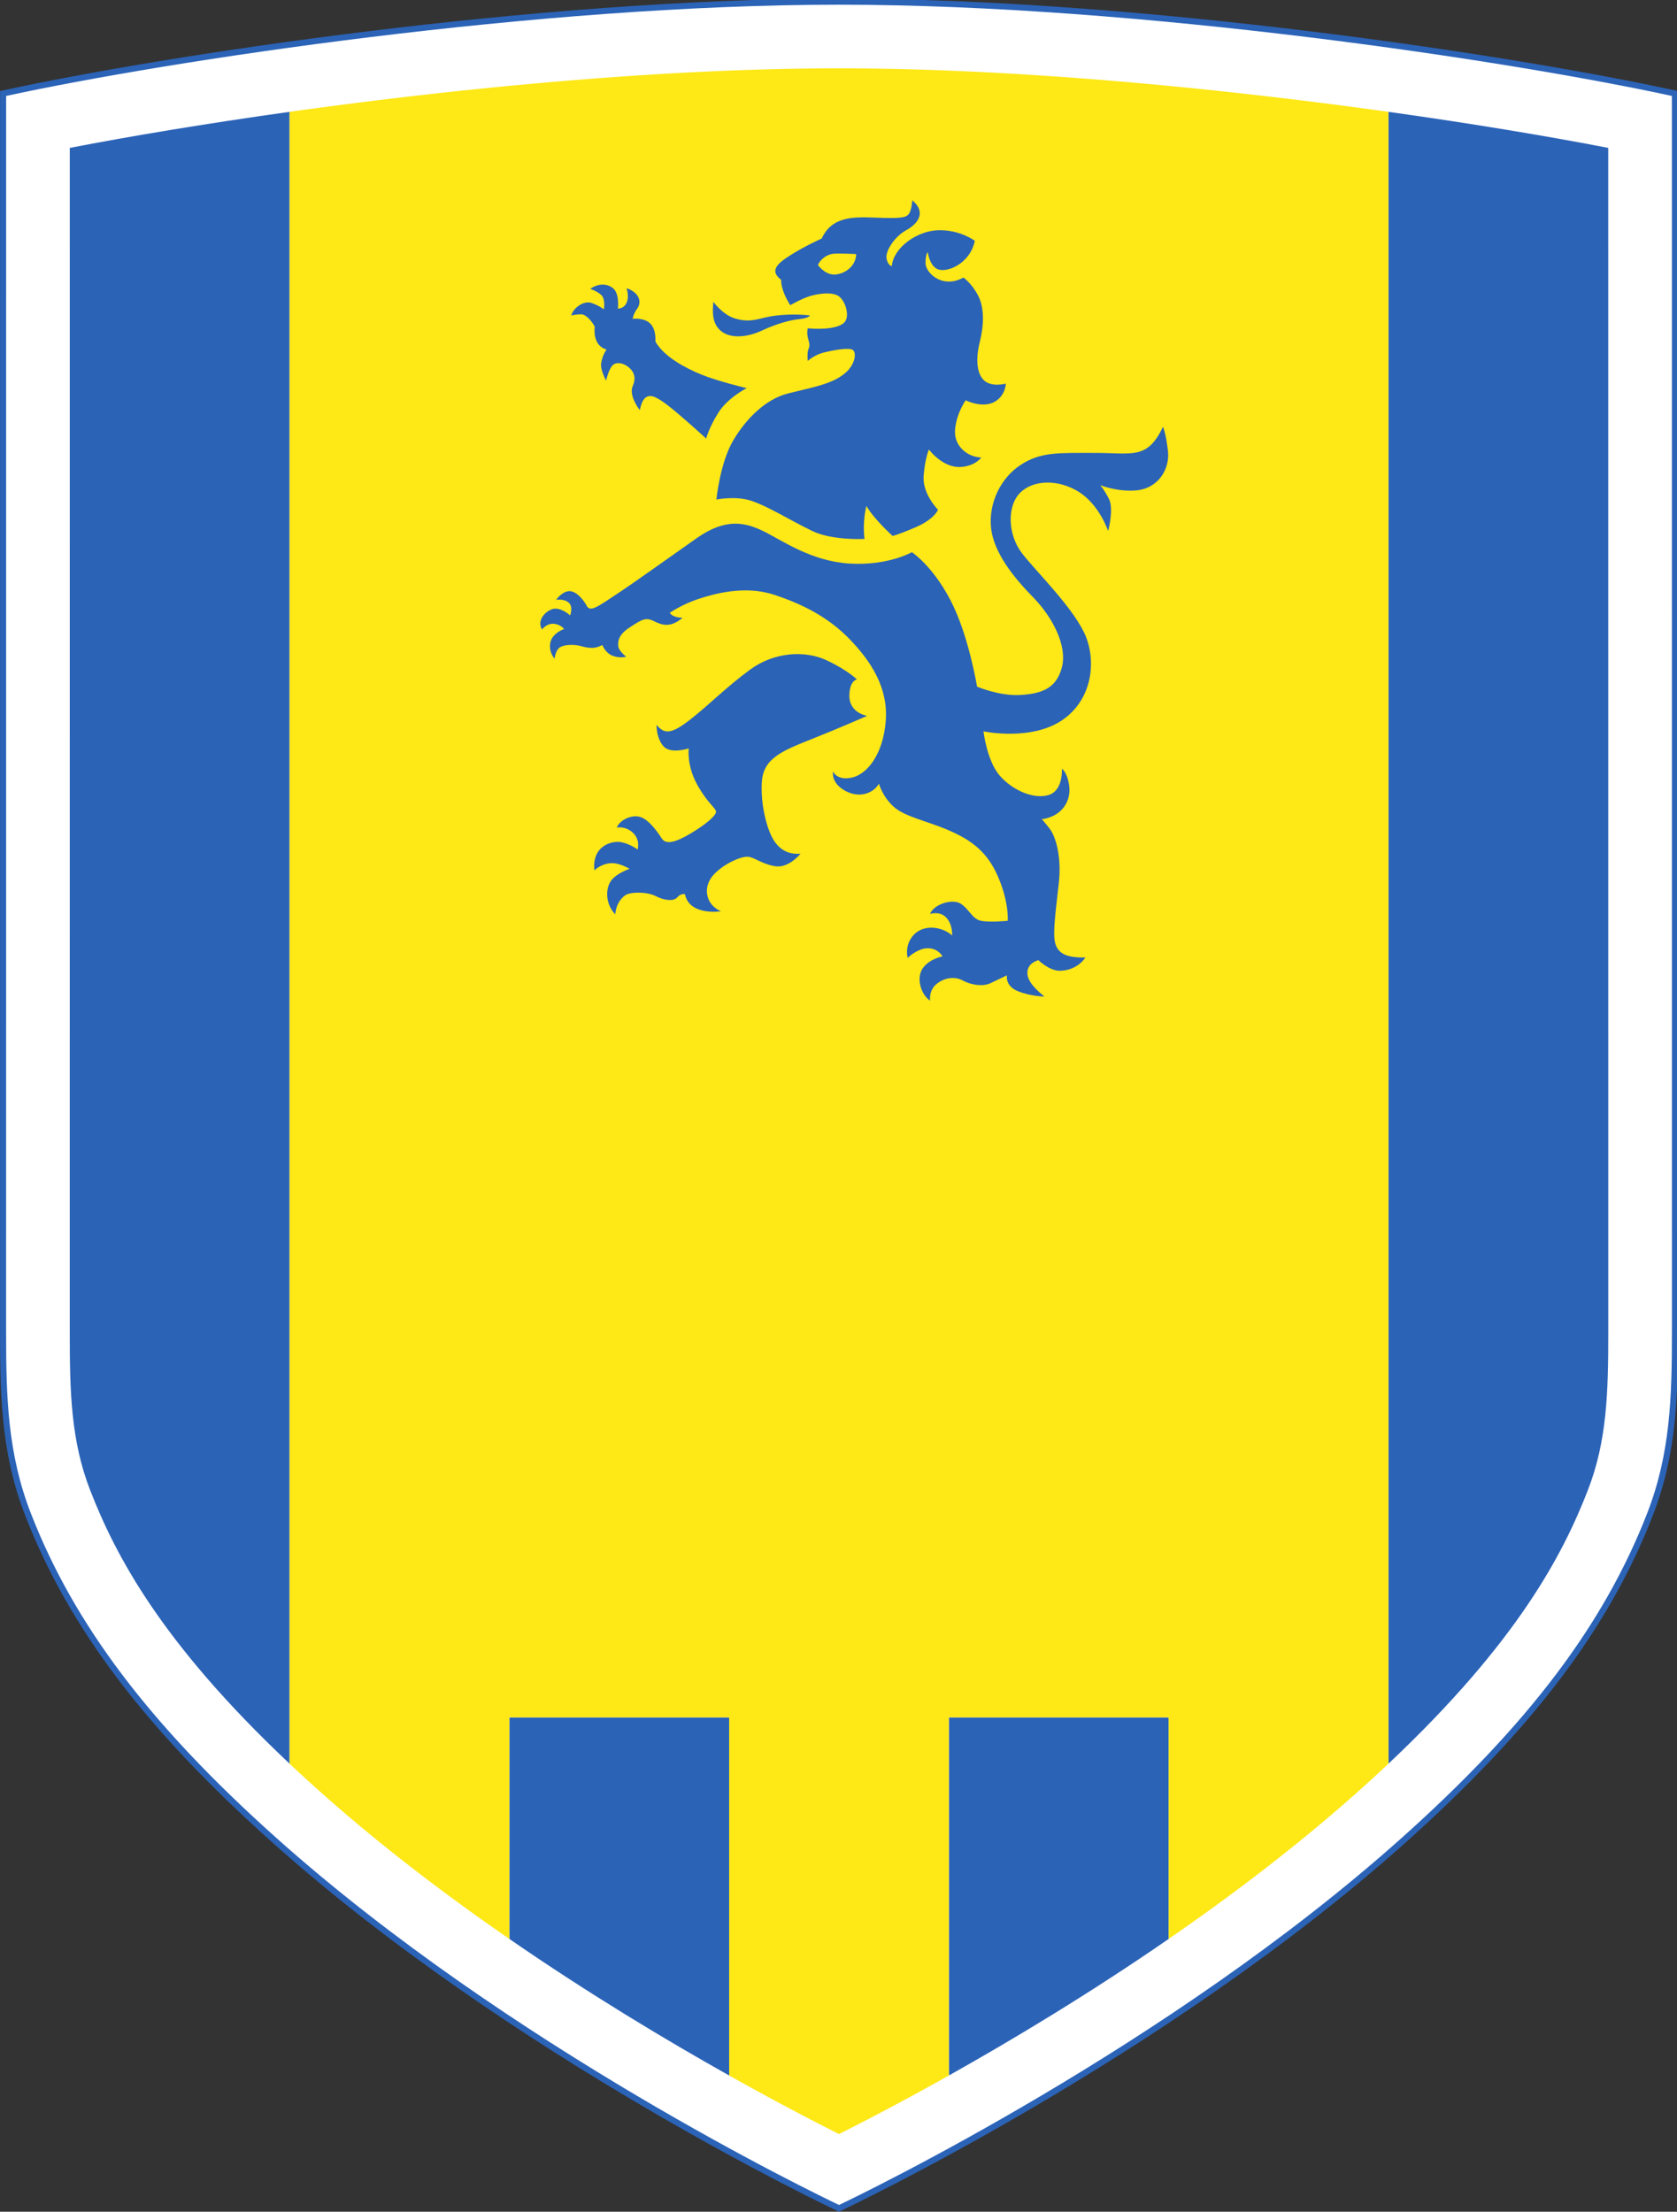 <?xml version="1.0" encoding="UTF-8" standalone="no"?>
<svg
   xml:space="preserve"
   viewBox="2 2 189.53 250"
   version="1.1"
   id="svg7"
   sodipodi:docname="rkc-waalwijk.svg"
   inkscape:version="1.4.2 (f4327f4, 2025-05-13)"
   xmlns:inkscape="http://www.inkscape.org/namespaces/inkscape"
   xmlns:sodipodi="http://sodipodi.sourceforge.net/DTD/sodipodi-0.dtd"
   xmlns="http://www.w3.org/2000/svg"
   xmlns:svg="http://www.w3.org/2000/svg"><rect x="2" y="2" width="189.53" height="250" fill="#333333" stroke="none"/><defs
     id="defs7" /><sodipodi:namedview
     id="namedview7"
     pagecolor="#ffffff"
     bordercolor="#000000"
     borderopacity="0.25"
     inkscape:showpageshadow="2"
     inkscape:pageopacity="0.0"
     inkscape:pagecheckerboard="0"
     inkscape:deskcolor="#d1d1d1"
     inkscape:zoom="3.228"
     inkscape:cx="94.640644"
     inkscape:cy="125"
     inkscape:window-width="1920"
     inkscape:window-height="1009"
     inkscape:window-x="-8"
     inkscape:window-y="-8"
     inkscape:window-maximized="1"
     inkscape:current-layer="svg7" /><path
     d="m23.242 740.88-.779-.17-.005-401.026c-.036-23.087-.068-43.026 8.207-64.303 14.278-36.718 39.168-69.656 80.7-106.804 78.89-70.56 183.661-119.952 184.71-120.443l.42-.196.419.196c1.049.491 105.815 49.883 184.707 120.443 41.531 37.147 66.42 70.086 80.7 106.804 8.275 21.276 8.242 41.214 8.206 64.3l-.005 401.029-.779.17c-53.191 11.606-174.406 30.019-273.23 30.019-98.863 0-220.08-18.413-273.271-30.02z"
     style="fill:#2b63b7;fill-opacity:1;fill-rule:nonzero;stroke:none"
     transform="matrix(.346 0 0 -.346 -5.764 268.577)"
     id="path1" /><path
     d="M296.473 768.919c98.244 0 218.574-18.21 272.069-29.807l.01-403.94c0-21.002-.476-39.53-8.076-59.073-14.161-36.412-38.888-69.119-80.175-106.046-76.155-68.115-176.52-116.461-183.806-119.927-7.287 3.466-107.656 51.812-183.81 119.927C71.397 206.98 46.67 239.688 32.51 276.099c-7.6 19.546-8.076 38.075-8.076 59.08l.01 403.933c53.494 11.597 173.826 29.807 272.029 29.807"
     style="fill:#fff;fill-opacity:1;fill-rule:nonzero;stroke:none"
     transform="matrix(.346 0 0 -.346 -5.764 268.577)"
     id="path2" /><path
     d="M117.026 732.934v-537.88l.023-.794c-42.275 39.817-57.051 68.513-65.163 89.374-6.247 16.062-6.662 31.965-6.662 51.51l.01 386.996c19.453 3.764 44.202 7.918 71.804 11.78zM188.818 137.82v71.572l.675.018h70.352l.764-.02V93.27l.012-.854c-20.374 11.436-45.709 26.61-71.788 44.608zM332.379 93.332v116.06l.663.018h70.537l.585-.063V138.19l.017-1.149c-26.062-17.987-51.38-33.154-71.75-44.589zM475.958 194.89v537.859l.015 1.166c27.592-3.86 52.332-8.012 71.779-11.775l.01-387.002c0-19.543-.417-35.443-6.662-51.504-8.111-20.857-22.882-49.545-65.136-89.349z"
     style="fill:#2b63b7;fill-opacity:1;fill-rule:nonzero;stroke:none"
     transform="matrix(.346 0 0 -.346 -5.764 268.577)"
     id="path3" /><path
     d="M475.964 194.285a498 498 0 0 0-9.524-8.736c-19.768-17.682-41.255-34.01-62.26-48.507l-.016 1.15v71.155l-.585.063h-70.537l-.663-.018V93.332l.052-.879c-15.424-8.66-28.011-15.178-35.936-19.16-7.914 3.977-20.478 10.482-35.874 19.123l-.012.855v116.12l-.764.02h-70.352l-.675-.02V137.82l.014-.795c-21.013 14.501-42.51 30.836-62.287 48.526a501 501 0 0 0-9.496 8.71l-.023.795v537.88l.012.985c54.928 7.683 121.153 14.209 179.435 14.209 58.315 0 124.563-6.528 179.5-14.214l-.015-1.166v-537.86z"
     style="fill:#fee816;fill-opacity:1;fill-rule:nonzero;stroke:none"
     transform="matrix(.346 0 0 -.346 -5.764 268.577)"
     id="path4" /><path
     d="M256.44 607.266s1.183 12.074 5.57 19.429c4.207 7.054 10.518 13.365 17.82 15.221 8.028 2.041 14.23 2.97 18.562 6.56 3.587 2.97 3.96 7.176 2.351 7.795-1.608.62-6.31-.248-9.281-.99-2.97-.742-5.197-2.722-5.197-2.722s-.248 2.722.247 3.836.371 1.732-.124 3.465-.123 3.341-.123 3.341c5.444-.495 10.518.124 12.127 2.104s.248 6.682-1.856 8.291c-2.104 1.61-6.683.99-9.53.124-2.845-.866-6.434-2.97-6.434-2.97-3.342 5.321-2.97 8.291-2.97 8.291-3.712 2.846-1.732 5.074 3.217 8.167 4.95 3.094 10.024 5.322 10.024 5.322 3.465 7.549 10.89 7.053 18.068 6.806 7.177-.247 9.404-.124 10.395 1.238.99 1.361 1.114 4.455 1.114 4.455 4.702-3.96 1.855-7.673-1.98-9.777s-6.807-6.806-6.435-9.157c.371-2.351 1.732-2.599 1.732-2.599.495 6.064 8.291 11.633 15.345 11.756s11.756-3.464 11.756-3.464c-1.484-7.55-9.404-10.767-12.375-9.158-2.505 1.357-2.97 5.445-2.97 5.445s-.742-.495-.742-3.589 5.444-8.539 12.375-4.702c0 0 2.723-1.857 4.826-5.94 2.104-4.084 1.857-9.777.495-15.221-1.361-5.446-.99-10.272 1.485-12.5s7.053-.99 7.053-.99-.076-3.762-3.464-5.816c-4.084-2.475-9.653.371-9.653.371s-2.97-4.083-3.465-9.528 4.084-9.034 8.54-9.158c0 0-1.86-2.792-6.683-3.093-5.94-.371-10.396 5.692-10.396 5.692s-1.237-2.599-1.732-8.539 4.702-11.137 4.702-11.137-1.113-3.094-7.548-5.816-7.302-2.723-7.302-2.723-6.063 5.445-8.539 9.777c0 0-1.361-4.827-.618-10.767 0 0-10.488-.593-17.077 2.6-7.92 3.835-14.355 8.043-20.048 9.899-4.994 1.628-11.261.371-11.261.371m45.663 80.19s-4.826.248-7.177.124-4.579-1.856-5.322-3.713c0 0 2.104-2.97 5.075-3.094s7.3 2.228 7.424 6.683"
     style="fill:#2b63b7;fill-opacity:1;fill-rule:nonzero;stroke:none"
     transform="matrix(.346 0 0 -.346 -5.764 268.577)"
     id="path5" /><path
     d="M287.007 667.409s-.384-.92-3.713-1.238c-2.598-.247-7.3-1.485-12.003-3.713s-10.271-2.722-13.365-.123-2.723 6.559-2.475 9.529c0 0 2.97-4.208 7.053-5.446 3.938-1.192 6.064-.618 10.148.372s10.147 1.114 14.355.619M253.1 627.19s.866 3.465 3.96 8.415 9.28 8.043 9.28 8.043-9.404 2.228-14.85 4.456c-5.444 2.227-12.25 5.94-14.973 10.766 0 0 .371 3.96-1.732 5.94-2.104 1.98-5.693 1.485-5.693 1.485s.247 1.732 1.485 3.341 1.361 4.95-3.465 6.683c0 0 .618-1.98.371-3.465s-.99-3.094-3.217-3.218c0 0 .618 4.703-1.485 6.559s-5.198 1.609-7.55-.124c0 0 2.105-.618 3.59-1.98 1.485-1.361.866-4.702.866-4.702s-1.485 1.237-4.084 2.103-5.94-1.732-6.559-4.083c0 0 1.61.37 3.218.37 1.609 0 3.589-2.35 4.455-4.083 0 0-.99-6.064 3.836-7.425 0 0-1.361-1.856-1.732-4.331-.372-2.475 1.609-5.816 1.609-5.816s.866 4.084 2.35 5.197c1.486 1.114 3.96.248 5.446-1.237s1.98-3.342.866-5.816c-1.114-2.476 1.114-6.312 2.351-7.797 0 0 .495 3.094 1.856 4.084s2.97.742 7.054-2.351S253.1 627.19 253.1 627.19M376.974 457.652s-2.476-4.207-8.292-4.33c-3.466-.075-7.054 3.464-7.054 3.464-3.34-.99-4.331-3.589-3.094-6.31 1.237-2.724 5.074-5.57 5.074-5.57s-4.33 0-8.663 1.733c-4.33 1.732-3.588 5.197-3.588 5.197s-3.093-1.485-5.445-2.599c-2.351-1.113-6.187-.618-8.91.867s-6.064.99-8.662-1.114c-2.6-2.104-2.105-5.445-2.105-5.445-3.093 2.104-4.578 7.549-2.35 10.642 2.227 3.094 6.434 3.837 6.434 3.837-1.732 2.722-4.826 3.217-7.424 2.103-2.6-1.113-3.96-2.598-3.96-2.598s-.99 3.217 1.113 6.435c2.104 3.217 5.692 3.836 8.663 3.217 3.15-.656 4.702-2.35 4.702-2.35s.371 3.835-2.227 6.187c-2.021 1.828-4.95.866-4.95.866 1.238 3.217 7.301 5.074 10.024 3.341s3.712-4.95 6.558-5.569 8.786 0 8.786 0 .496 5.817-3.093 14.231-8.91 12.128-15.964 15.222-14.479 4.454-18.192 7.796c-3.711 3.341-4.826 7.549-4.826 7.549-1.361-2.599-5.692-5.074-10.766-2.475s-4.207 6.435-4.207 6.435 1.237-3.094 6.187-1.98 10.148 7.548 11.014 18.439-4.826 19.552-11.756 26.73c-6.93 7.177-15.345 11.508-24.874 14.602s-19.553.248-24.75-1.485-9.158-4.455-9.158-4.455c1.114-1.733 4.208-1.609 4.208-1.609-3.96-3.341-6.682-2.475-9.405-1.114-2.723 1.362-3.96.496-7.796-1.98s-3.96-4.578-3.836-6.187c.123-1.609 2.598-3.465 2.598-3.465s-2.227-.619-4.578.371-3.218 3.465-3.218 3.465c-3.094-1.732-5.817-.619-7.425-.247-1.609.371-4.455.495-6.187-.372-1.733-.866-1.98-3.836-1.98-3.836-1.857 2.104-1.98 5.321-.496 7.178 1.485 1.856 3.59 2.475 3.59 2.475s-1.114 1.608-3.466 1.732c-2.351.124-3.712-1.856-3.712-1.856-2.104 3.218 1.856 6.806 4.331 6.806s4.826-2.227 4.826-2.227 1.114 2.846-.495 4.207-4.084.867-4.084.867 1.733 2.598 4.084 2.846c2.351.247 4.826-2.723 5.94-4.826 1.114-2.104 3.589-.248 10.272 4.207s16.087 11.261 25.616 17.944 15.84 5.197 21.904 2.227c6.063-2.97 15.468-9.776 28.091-10.518 12.622-.743 20.295 3.712 20.295 3.712s6.683-4.331 12.622-15.716c5.94-11.385 8.663-28.215 8.663-28.215s7.3-3.094 13.983-2.723 11.88 1.857 13.737 9.034-3.218 16.582-9.405 22.894c-6.188 6.31-12.87 14.478-13.737 22.646-.866 8.167 3.218 16.459 9.777 20.666s12.127 3.836 24.378 3.836 16.83-2.227 22.028 8.54c0 0 .99-2.352 1.61-8.045.617-5.692-3.11-12.153-10.52-12.746-6.188-.495-11.632 1.733-11.632 1.733s1.113-1.114 2.846-4.455c1.732-3.342-.248-10.519-.248-10.519s-2.846 8.539-9.529 12.746-14.973 4.084-19.305-.37c-4.33-4.456-3.835-13.737.62-19.554s15.84-16.83 20.295-25.863c4.086-8.29 3.246-21.076-6.312-28.215-10.271-7.673-26.482-4.208-26.482-4.208s1.113-9.652 5.32-14.479c4.208-4.826 11.139-7.796 15.965-6.31 4.826 1.484 4.33 8.538 4.33 8.538s1.666-.858 2.352-5.321c.743-4.827-1.98-10.148-8.91-11.138 0 0 .58-.549 2.475-2.97 2.227-2.846 3.96-9.529 3.094-17.696s-2.104-16.335-1.238-19.676c.866-3.342 3.341-4.95 9.9-4.827"
     style="fill:#2b63b7;fill-opacity:1;fill-rule:nonzero;stroke:none"
     transform="matrix(.346 0 0 -.346 -5.764 268.577)"
     id="path6" /><path
     d="m 223.4,471.76 c -3.342,3.465 -3.218,8.662 -1.238,11.137 1.98,2.476 5.94,3.713 5.94,3.713 0,0 -3.35,2.066 -6.187,1.856 -3.342,-0.247 -5.322,-2.351 -5.322,-2.351 -0.866,8.167 5.94,9.9 9.034,9.157 3.094,-0.742 5.074,-2.35 5.074,-2.35 0,0 0.99,3.093 -1.485,5.444 -2.475,2.351 -5.321,1.733 -5.321,1.733 0.99,2.475 4.826,4.331 7.672,3.464 2.846,-0.866 5.692,-4.95 7.054,-7.053 1.36,-2.104 4.578,-1.238 9.528,1.733 4.95,2.971 8.044,5.692 8.168,6.93 0.124,1.238 -2.723,2.722 -6.188,9.033 -3.464,6.312 -2.722,11.756 -2.722,11.756 0,0 -5.94,-1.98 -8.291,0.743 -2.351,2.723 -2.228,6.93 -2.228,6.93 2.599,-3.094 4.826,-3.094 11.138,1.856 6.31,4.95 11.509,10.395 19.429,16.212 7.92,5.816 17.943,6.31 24.873,3.093 6.93,-3.217 10.024,-6.311 10.024,-6.311 0,0 -2.284,-0.25 -2.475,-4.95 -0.247,-6.064 5.816,-6.93 5.816,-6.93 0,0 -8.662,-3.836 -18.315,-7.672 -9.652,-3.837 -15.592,-6.312 -16.087,-13.86 -0.495,-7.55 1.732,-15.964 4.084,-19.43 2.35,-3.464 5.444,-4.33 8.538,-4.083 0,0 -3.836,-4.826 -8.29,-4.084 -4.456,0.743 -6.807,2.97 -8.911,3.094 -2.104,0.124 -6.93,-1.856 -10.395,-5.074 -3.465,-3.218 -3.465,-6.806 -2.228,-9.281 1.238,-2.475 3.837,-3.465 3.837,-3.465 0,0 -10.272,-1.609 -11.757,5.569 0,0 -1.36,0.37 -2.475,-0.99 -1.113,-1.362 -4.207,-1.114 -7.053,0.37 -2.847,1.486 -8.317,1.478 -10.024,0.248 -3.094,-2.227 -3.218,-6.187 -3.218,-6.187"
     style="fill:#2b63b7;fill-opacity:1;fill-rule:nonzero;stroke:none"
     transform="matrix(0.346,0,0,-0.346,-5.764,268.577)"
     id="path7"
     sodipodi:nodetypes="cccccccscccssccscccsccccccccssccccccc" /></svg>

